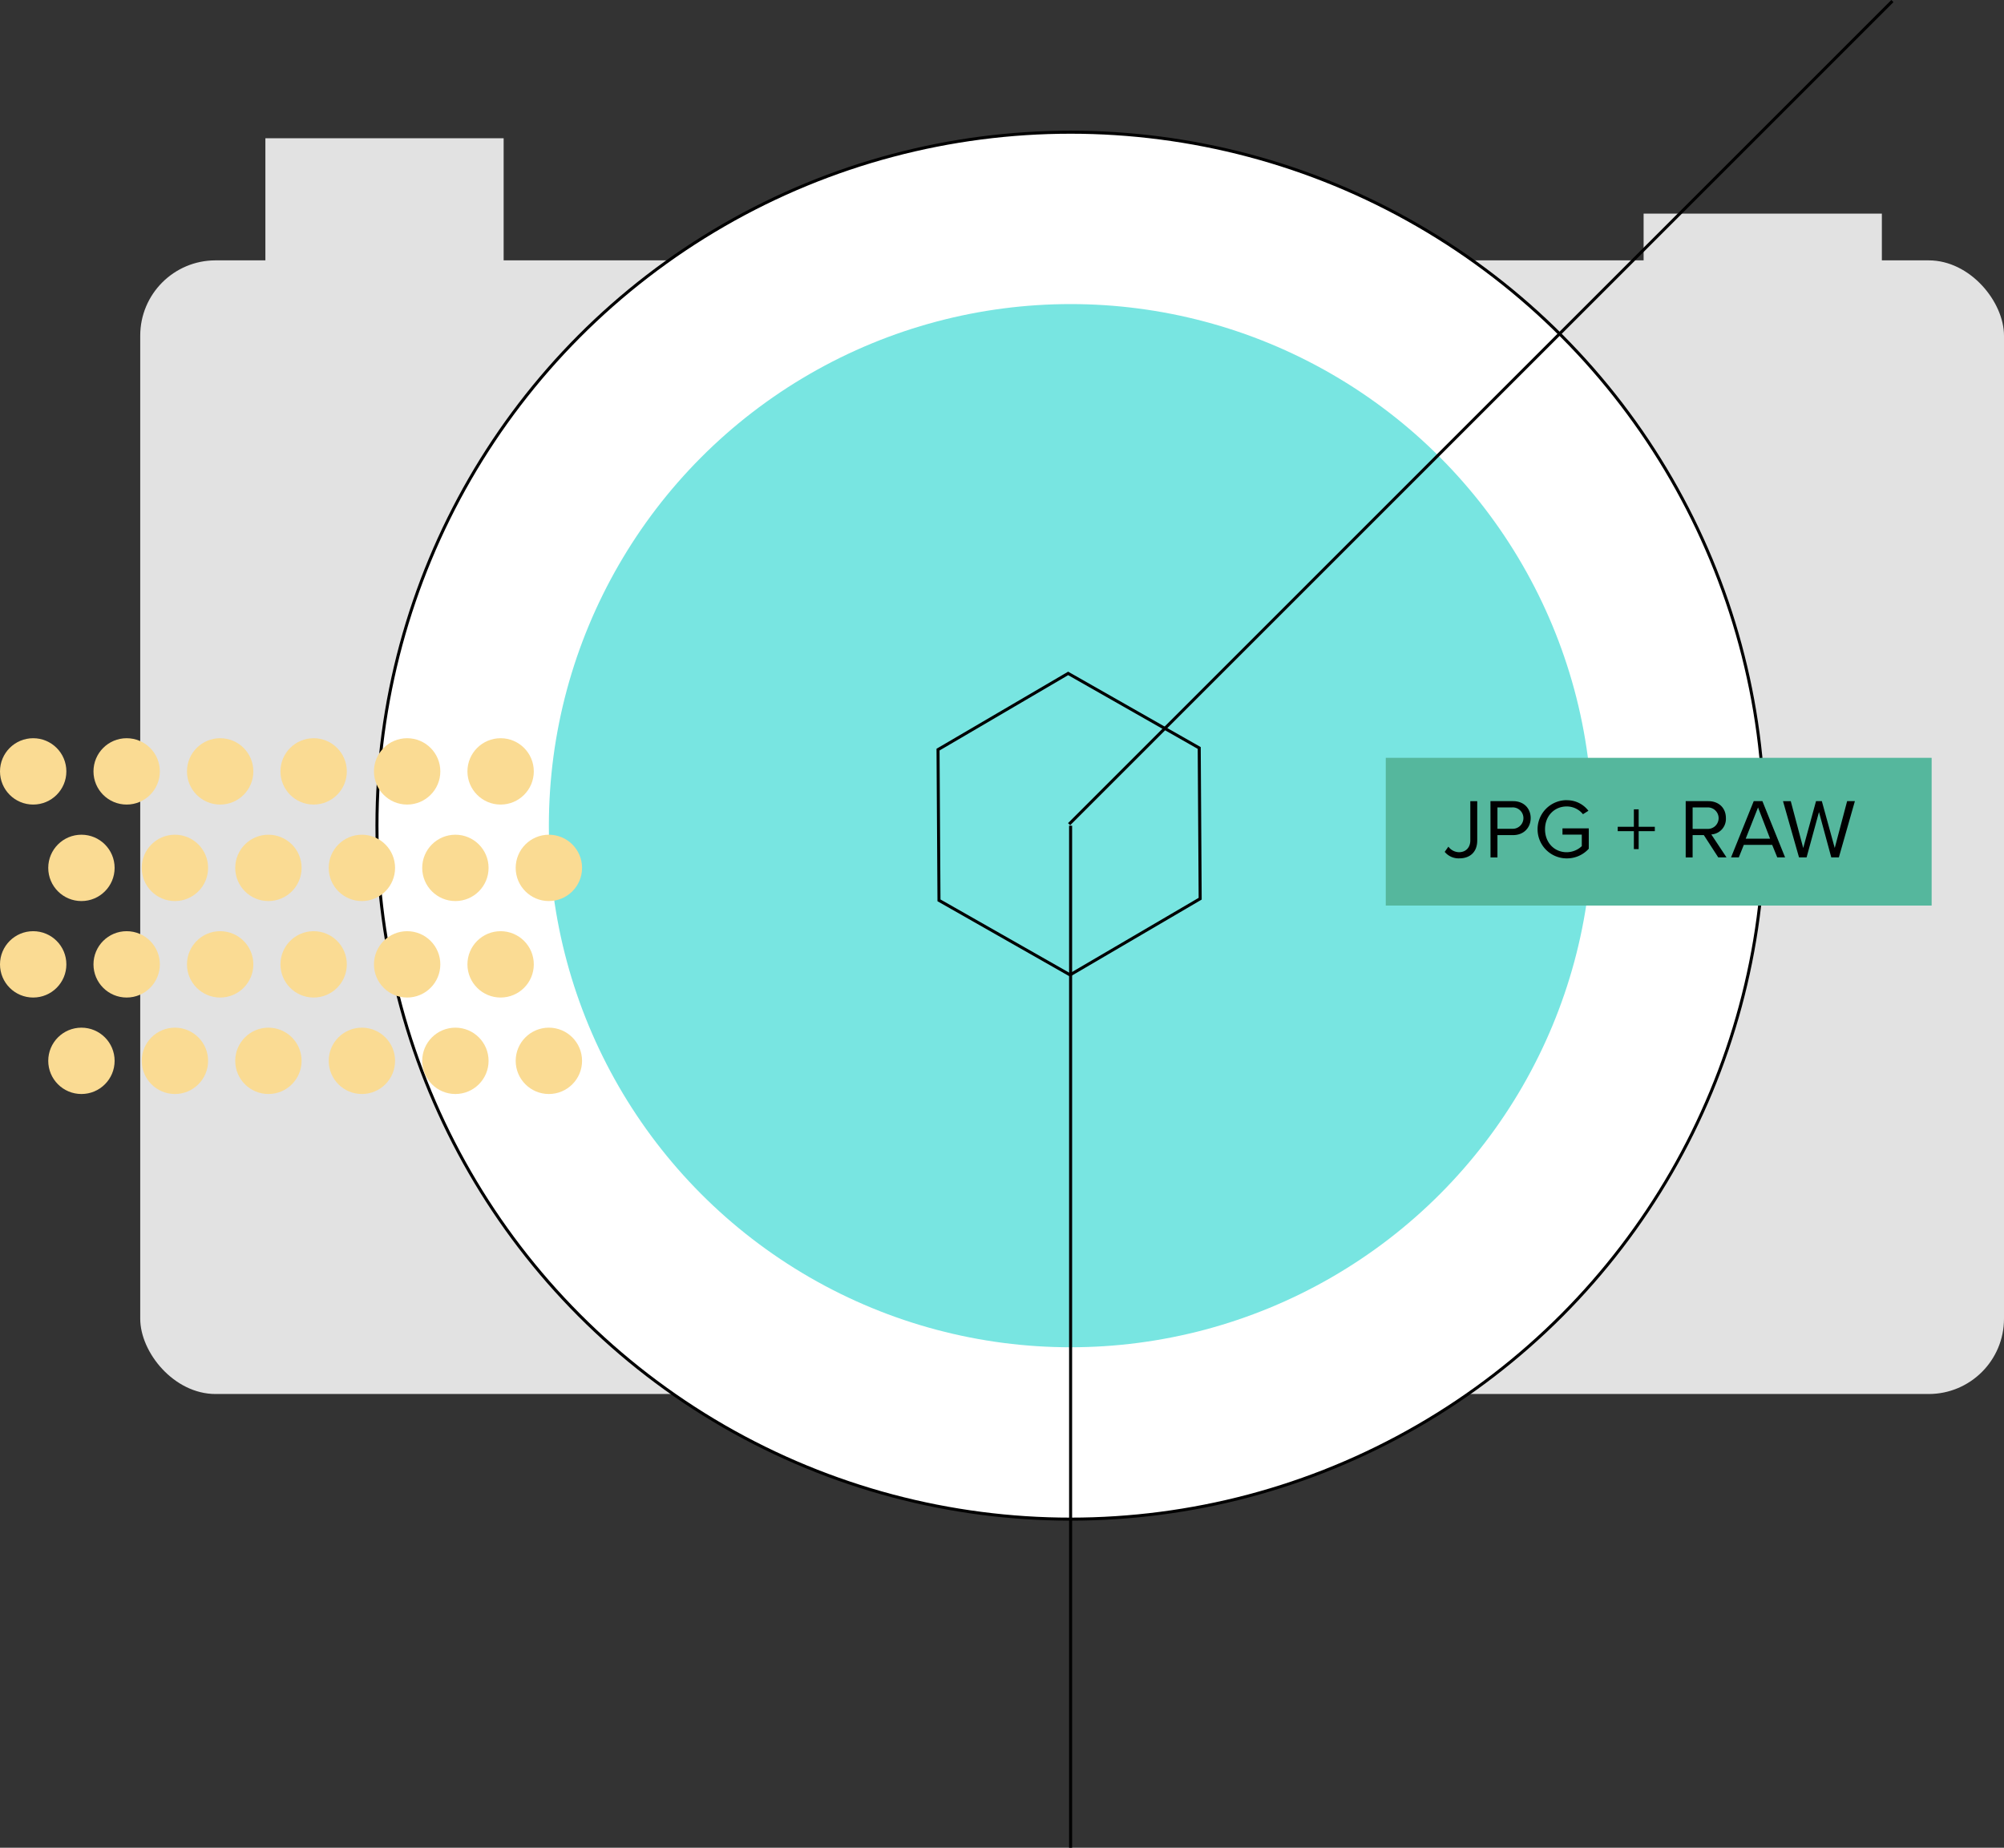 <svg xmlns="http://www.w3.org/2000/svg" viewBox="0 0 868.46 800.96"><rect x="0" y="0" width="868.46" height="800.96" fill="#333333" stroke="none"/><defs><style>.cls-1{fill:#e2e2e2;}.cls-2{fill:#fff;}.cls-2,.cls-6{stroke:#000;stroke-miterlimit:10;stroke-width:1.31px;}.cls-3{fill:#78e5e1;}.cls-4{fill:#55b79d;}.cls-5{fill:#fadb93;}.cls-6{fill:none;}</style></defs><title>dslr</title><g id="Layer_2" data-name="Layer 2"><g id="Layer_1-2" data-name="Layer 1"><rect class="cls-1" x="60.77" y="112.86" width="807.69" height="491.41" rx="32.64" ry="32.64"/><circle class="cls-2" cx="463.96" cy="357.91" r="300.6"/><circle class="cls-3" cx="463.96" cy="357.91" r="226.1"/><rect class="cls-1" x="115.01" y="59.93" width="103.25" height="54.89"/><rect class="cls-1" x="712.28" y="92.6" width="103.25" height="54.89"/><rect class="cls-4" x="600.54" y="328.5" width="236.56" height="64.04"/><path d="M627.68,367a5.84,5.84,0,0,0,4.6,2.41c3,0,4.9-2.08,4.9-5.11v-17h3v17c0,5.29-3.4,7.78-7.74,7.78a7.8,7.8,0,0,1-6.36-2.82Z"/><path d="M645.91,347.28h9.79c4.9,0,7.64,3.36,7.64,7.34S660.52,362,655.7,362h-6.76v9.68h-3Zm9.43,2.71h-6.4v9.27h6.4a4.64,4.64,0,1,0,0-9.27Z"/><path d="M678.9,346.88a11.6,11.6,0,0,1,9.46,4.57L686,352.94a9,9,0,0,0-7.05-3.36c-5.33,0-9.39,4.09-9.39,9.9s4.06,9.94,9.39,9.94a9.66,9.66,0,0,0,6.54-2.63v-5h-8.37v-2.7h11.4v8.8a12.69,12.69,0,0,1-9.57,4.2,12.62,12.62,0,0,1,0-25.24Z"/><path d="M710.14,368.07h-2.08v-7.78h-7v-1.9h7v-7.56h2.08v7.56h7v1.9h-7Z"/><path d="M738.38,362h-4.86v9.68h-3V347.28h9.79c4.45,0,7.63,2.85,7.63,7.34a6.73,6.73,0,0,1-6.32,7.09l6.58,9.94h-3.58Zm1.53-12h-6.39v9.31h6.39a4.66,4.66,0,1,0,0-9.31Z"/><path d="M768,366.24H755.7l-2.16,5.41h-3.36L760,347.28h3.76l9.83,24.37H770.2Zm-11.47-2.7h10.56L761.87,350Z"/><path d="M788.28,352l-5.37,19.66h-3.28l-6.94-24.37h3.36l5.4,20.31L787,347.28h2.52l5.59,20.31,5.37-20.31h3.36l-6.94,24.37h-3.29Z"/><circle class="cls-5" cx="14.38" cy="334.38" r="14.38"/><circle class="cls-5" cx="54.89" cy="334.38" r="14.38"/><circle class="cls-5" cx="95.41" cy="334.38" r="14.38"/><circle class="cls-5" cx="135.92" cy="334.38" r="14.38"/><circle class="cls-5" cx="176.44" cy="334.38" r="14.38"/><circle class="cls-5" cx="216.95" cy="334.38" r="14.38"/><circle class="cls-5" cx="14.38" cy="418.03" r="14.38"/><circle class="cls-5" cx="54.89" cy="418.03" r="14.38"/><circle class="cls-5" cx="95.41" cy="418.03" r="14.38"/><circle class="cls-5" cx="135.92" cy="418.03" r="14.38"/><circle class="cls-5" cx="176.44" cy="418.03" r="14.38"/><circle class="cls-5" cx="216.95" cy="418.03" r="14.38"/><circle class="cls-5" cx="35.29" cy="376.21" r="14.38"/><circle class="cls-5" cx="75.8" cy="376.21" r="14.38"/><circle class="cls-5" cx="116.32" cy="376.21" r="14.38"/><circle class="cls-5" cx="156.83" cy="376.21" r="14.38"/><circle class="cls-5" cx="197.35" cy="376.21" r="14.38"/><circle class="cls-5" cx="237.86" cy="376.21" r="14.38"/><circle class="cls-5" cx="35.29" cy="459.85" r="14.38"/><circle class="cls-5" cx="75.8" cy="459.85" r="14.38"/><circle class="cls-5" cx="116.32" cy="459.85" r="14.38"/><circle class="cls-5" cx="156.83" cy="459.85" r="14.38"/><circle class="cls-5" cx="197.35" cy="459.85" r="14.38"/><circle class="cls-5" cx="237.86" cy="459.85" r="14.38"/><line class="cls-6" x1="463.96" y1="800.96" x2="463.96" y2="357.91"/><line class="cls-6" x1="463.31" y1="357.26" x2="820.1" y2="0.46"/><polygon class="cls-6" points="519.7 324.23 462.9 291.91 406.51 324.94 406.92 390.28 463.72 422.6 520.11 389.57 519.7 324.23"/></g></g></svg>